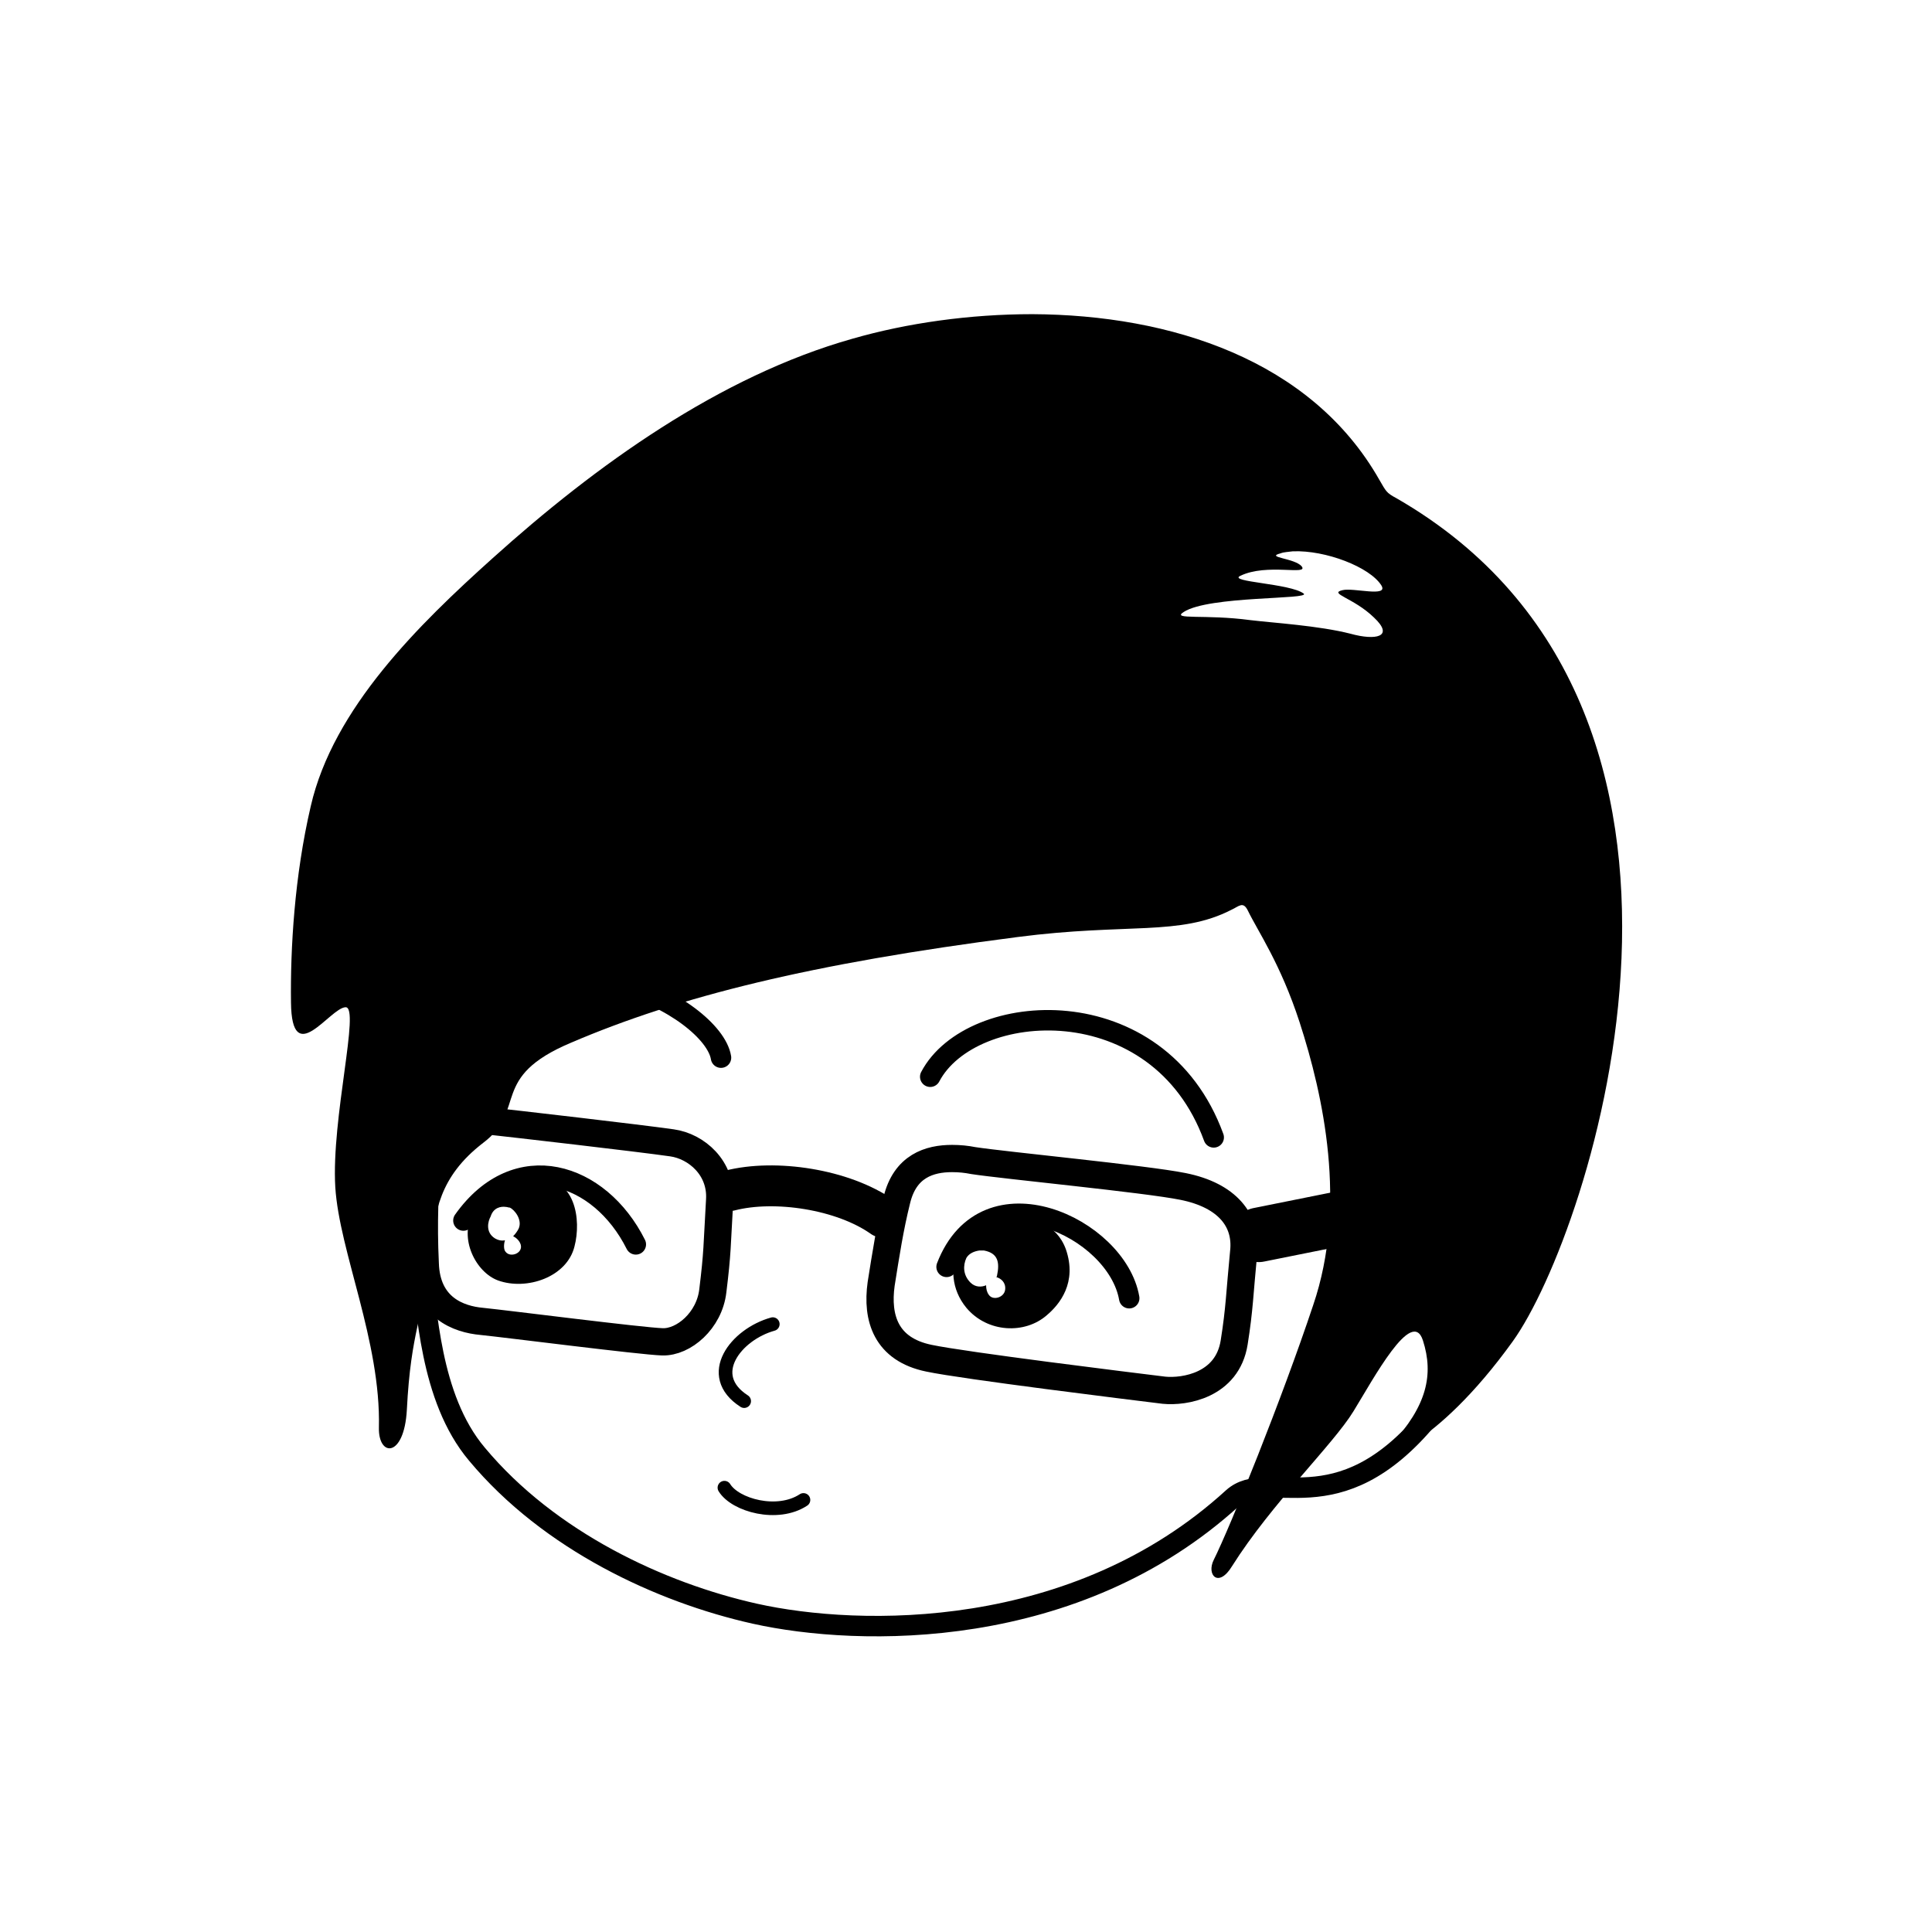 <?xml version="1.0" encoding="utf-8"?>
<!-- Generator: Adobe Illustrator 22.1.0, SVG Export Plug-In . SVG Version: 6.00 Build 0)  -->
<svg version="1.1" id="JIE" xmlns:vectornator="http://vectornator.io"
	 xmlns="http://www.w3.org/2000/svg" xmlns:xlink="http://www.w3.org/1999/xlink" x="0px" y="0px" viewBox="0 0 283.5 283.5"
	 style="enable-background:new 0 0 283.5 283.5;" xml:space="preserve">
  <style type="text/css">
    .st0{fill:none;stroke:#000000;stroke-width:3;stroke-linecap:round;stroke-linejoin:round;}
    .st1{fill:none;stroke:#000000;stroke-width:2;stroke-linecap:round;stroke-linejoin:round;}
    .st2{fill:none;stroke:#000000;stroke-width:4;stroke-linecap:round;stroke-linejoin:round;}
    .st3{fill:none;stroke:#000000;stroke-width:6;stroke-linecap:round;stroke-linejoin:round;stroke-miterlimit:10;}
    .st4{fill:none;stroke:#000000;stroke-width:8;stroke-linecap:round;stroke-linejoin:round;stroke-miterlimit:10;}
  </style>
  <g id="me_1_">
    <path id="hair" d="M151.5,46.1c-9.2,0-18.4,1.3-26.4,3.6c-19.5,5.5-37.7,18.6-52.8,32.2c-10.8,9.7-23.4,22-26.7,36.4
		c-2.4,10.3-3,20.9-2.9,28.8c0.1,9.9,5.7,0.8,8,0.7c2.2-0.1-2.1,16.3-1.5,26.4c0.6,9.5,6.7,22.6,6.4,35.3c-0.1,4.3,3.7,4.5,4.1-2.6
		c0.6-11.8,2.4-13.3,3.5-23.3c0.6-5.7,1.2-10.9,7.7-15.9c6.5-4.9,0.8-9.6,12.9-14.7c15.9-6.8,35.2-11.6,65.5-15.5
		c16.2-2.1,23.8-0.1,31.4-4c1.1-0.5,1.7-1.3,2.4,0.1c1.5,3.1,4.8,7.8,7.6,16.4c3.5,10.8,7,26.8,2,41.5
		c-4.6,13.8-12.2,32.6-14.6,37.4c-1.1,2.2,0.7,4.2,2.7,0.9c5.8-9.2,14.8-17.8,17.8-22.7c2.9-4.7,8.6-15.4,10.2-10.4
		c1.6,5,0.6,9.6-4.7,15.3c-2.9,3.1,6.4,0.8,17.9-15.2c11.4-15.9,36.8-92.7-17.1-123.7c-1.5-0.8-1.5-1-2.5-2.7
		C192.4,52.8,171.8,46.2,151.5,46.1z M189.7,80.9c4.8-0.2,11.3,2.3,13,5c1.1,1.8-4.1,0.3-5.7,0.7c-2.1,0.5,1.6,1.1,4.6,4
		c3.1,2.9,0.2,3.4-3.4,2.4c-4.7-1.2-11.4-1.6-14.7-2c-6.7-0.9-11.7,0-9.8-1.2c3.7-2.4,18.7-1.8,17.6-2.7c-2-1.5-11.2-1.7-9.3-2.6
		c3.9-1.9,10.1,0,9-1.4c-1-1.2-5.4-1.3-3.1-1.9C188.4,81,189,81,189.7,80.9z"/>
    <path id="face_1_" class="st0" d="M61.7,186.3c1.1,5.4,1.2,18.7,8.3,27.1c10.6,12.7,26.9,20.3,40.8,23.4c15.3,3.4,47,4.1,70.1-17
		c5.2-4.7,15.3,4.5,28.8-11.9"/>
    <path id="mouth" class="st1" d="M106.3,218.3c1.6,2.6,7.8,4.3,11.6,1.8"/>
    <path id="nose" class="st1" d="M113.4,194.3c-5.4,1.5-10.1,7.5-4.2,11.3"/>
    <path id="eyebrow" class="st0" d="M105.8,155.2c-1.2-7.4-25.6-20.7-41.8-3.6 M136.5,158c6-11.4,33.5-13.3,41.6,8.9"/>
    <g id="eyes">
      <g>
        <path d="M78.2,172.7c-4,0.1-7.4,2.9-8.8,5.3c-2.1,3.7,0.4,8.7,3.7,9.9c4.2,1.5,10.1-0.5,11.2-5C85.3,179.1,84.6,172.5,78.2,172.7
				z M74.2,177.1c0.2,0,0.4,0.1,0.6,0.1c0.7,0.3,1.9,1.8,1.3,3.1c-0.2,0.4-0.5,0.8-0.8,1.1c0.4,0.2,0.9,0.6,1.1,1.2
				c0.4,1.3-1.5,2-2.2,1.1c-0.3-0.3-0.3-1.1-0.1-1.7c-0.5,0.1-1,0-1.5-0.3c-1.4-0.9-1-2.5-0.6-3.2C72.4,177.2,73.5,177,74.2,177.1z"
				/>
        <path class="st0" d="M68,179.1c7.8-11,20-7.1,25.3,3.5"/>
      </g>
      <g>
        <path d="M148.8,178.7c-0.4,0-0.8,0-1.1,0c-2.8,0.2-6.6,3-7.3,5.1c-0.8,2.1-0.9,5.3,1.4,8.1c3.1,3.7,8.6,3.9,11.8,1.1
				c1.9-1.6,4.5-4.8,2.8-9.7C155,179.5,151.5,178.7,148.8,178.7z M143.7,183.5c0.3,0,0.5,0,0.7,0c2.1,0.4,2.3,1.8,1.9,3.7
				c0,0.1-0.1,0.2-0.1,0.2c0.7,0.2,1.4,0.8,1.3,1.8c-0.1,1.2-1.8,1.7-2.4,0.8c-0.3-0.4-0.4-0.9-0.4-1.4c-0.7,0.3-1.6,0.3-2.3-0.4
				c-1.1-1.1-1.1-2.5-0.6-3.6C142.2,183.9,143,183.6,143.7,183.5z"/>
        <path class="st0" d="M138.9,185.9c5.7-14.8,25-5.8,26.8,4.6"/>
      </g>
    </g>
    <g id="glasses" vectornator:layerName="glasses">
      <path class="st2" d="M69.3,164.4c-3.4,0.2-6.5,2.3-6.7,6.7c-0.2,3.3-0.5,8.1-0.2,14.3c0.2,6.5,4.9,8.2,8.3,8.5
			c3.9,0.4,23.4,2.9,26.5,3c3.1,0.1,6.9-3.1,7.4-7.5c0.7-5.7,0.6-6.4,1-13.3c0.3-4.7-3.4-7.9-7-8.4c-4.9-0.7-23.1-2.8-27.7-3.3
			C70.3,164.4,69.8,164.4,69.3,164.4z M139.7,170c-3.3,0-6.9,1.1-8.1,6.1c-1,4-1.6,7.9-2.3,12.3c-0.7,5,0.7,9.6,7,10.9
			c5.2,1.1,29.6,4.1,34.5,4.7c3,0.3,9.3-0.7,10.3-7c0.8-5,0.8-7.2,1.4-13.3c0.5-4.6-2.4-8.3-8.9-9.6c-5.4-1.1-26.3-3.1-30.8-3.8
			C141.8,170.1,140.8,170,139.7,170z"/>
      <path class="st3" d="M107.1,174.7c6.6-1.7,16.6-0.2,22.4,3.9"/>
      <path class="st4" d="M184.7,181.2l24.4-4.9"/>
    </g>
  </g>
</svg>
